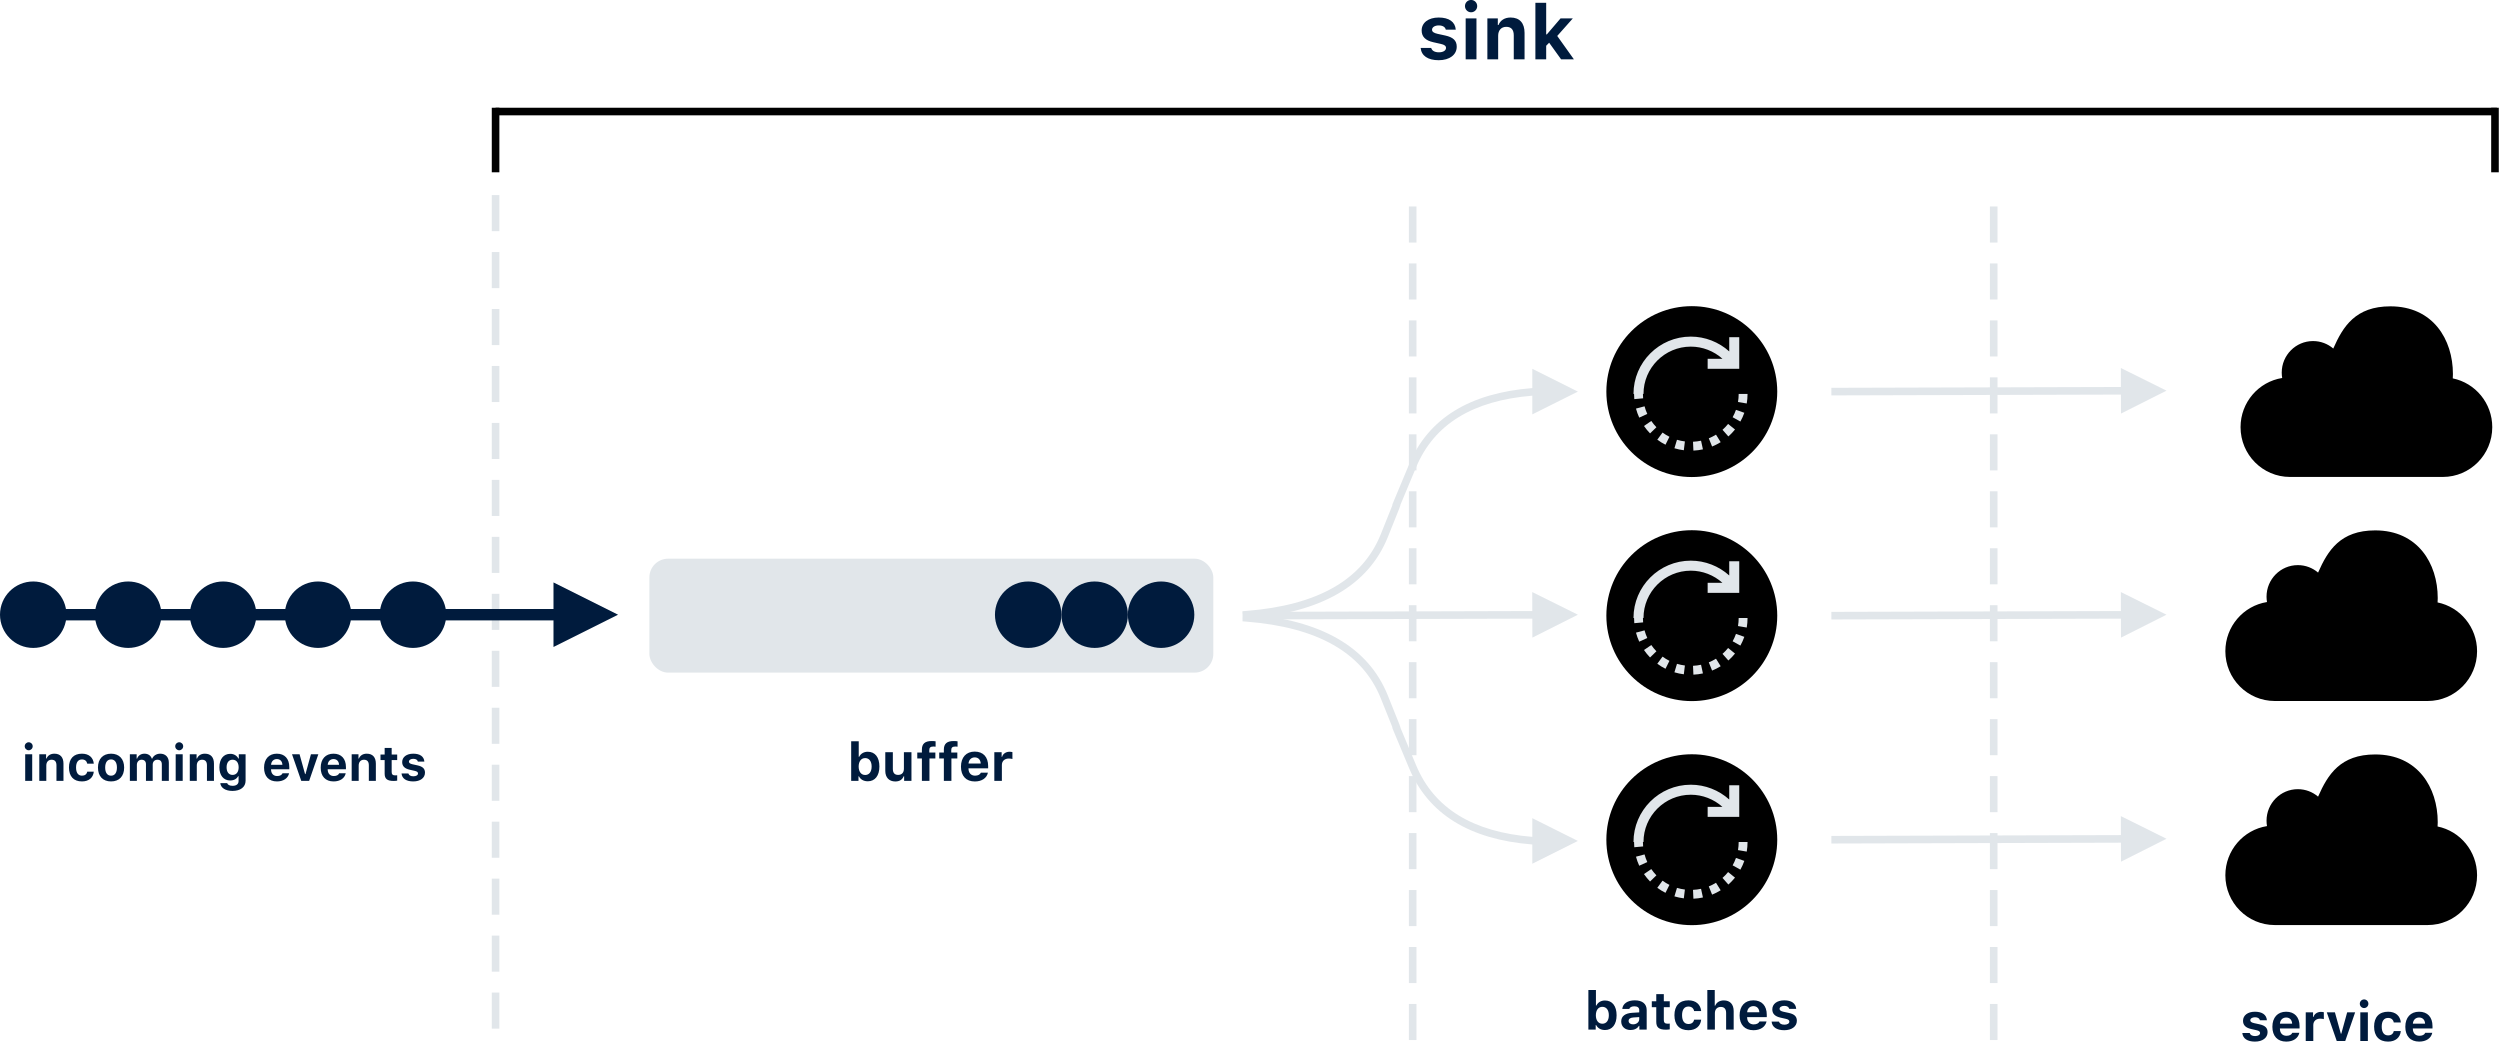 <?xml version="1.0" encoding="UTF-8"?>
<svg width="801px" height="334px" viewBox="0 0 801 334" version="1.1" xmlns="http://www.w3.org/2000/svg" xmlns:xlink="http://www.w3.org/1999/xlink">
    <!-- Generator: Sketch 54.1 (76490) - https://sketchapp.com -->
    <title>Group 2</title>
    <desc>Created with Sketch.</desc>
    <g id="Buffers-&amp;-Batching-(partitioned)" stroke="none" stroke-width="1" fill="none" fill-rule="evenodd">
        <g id="Group-2" transform="translate(0, -10.5)">
            <path d="M157.567,74.221 L157.567,83.346 L157.567,84.563 L160,84.563 L160,83.346 L160,74.221 L160,73.004 L157.567,73.004 L157.567,74.221 Z M157.567,92.471 L157.567,101.597 L157.567,102.814 L160,102.814 L160,101.597 L160,92.471 L160,91.255 L157.567,91.255 L157.567,92.471 Z M157.567,110.722 L157.567,119.848 L157.567,121.065 L160,121.065 L160,119.848 L160,110.722 L160,109.506 L157.567,109.506 L157.567,110.722 Z M157.567,128.973 L157.567,138.099 L157.567,139.316 L160,139.316 L160,138.099 L160,128.973 L160,127.757 L157.567,127.757 L157.567,128.973 Z M157.567,147.224 L157.567,156.35 L157.567,157.567 L160,157.567 L160,156.35 L160,147.224 L160,146.008 L157.567,146.008 L157.567,147.224 Z M157.567,165.475 L157.567,174.601 L157.567,175.817 L160,175.817 L160,174.601 L160,165.475 L160,164.259 L157.567,164.259 L157.567,165.475 Z M157.567,183.726 L157.567,192.852 L157.567,194.068 L160,194.068 L160,192.852 L160,183.726 L160,182.51 L157.567,182.51 L157.567,183.726 Z M157.567,201.977 L157.567,211.103 L157.567,212.319 L160,212.319 L160,211.103 L160,201.977 L160,200.76 L157.567,200.76 L157.567,201.977 Z M157.567,220.228 L157.567,229.354 L157.567,230.57 L160,230.57 L160,229.354 L160,220.228 L160,219.011 L157.567,219.011 L157.567,220.228 Z M157.567,238.479 L157.567,247.605 L157.567,248.821 L160,248.821 L160,247.605 L160,238.479 L160,237.262 L157.567,237.262 L157.567,238.479 Z M157.567,256.73 L157.567,265.856 L157.567,267.072 L160,267.072 L160,265.856 L160,256.73 L160,255.513 L157.567,255.513 L157.567,256.73 Z M157.567,274.981 L157.567,284.106 L157.567,285.323 L160,285.323 L160,284.106 L160,274.981 L160,273.764 L157.567,273.764 L157.567,274.981 Z M157.567,293.232 L157.567,302.357 L157.567,303.574 L160,303.574 L160,302.357 L160,293.232 L160,292.015 L157.567,292.015 L157.567,293.232 Z M157.567,311.483 L157.567,320.608 L157.567,321.825 L160,321.825 L160,320.608 L160,311.483 L160,310.266 L157.567,310.266 L157.567,311.483 Z M157.567,329.734 L157.567,338.859 L157.567,340.076 L160,340.076 L160,338.859 L160,329.734 L160,328.517 L157.567,328.517 L157.567,329.734 Z" id="Line-2" fill="#E1E6EA" fill-rule="nonzero"></path>
            <path d="M451.407,77.871 L451.407,86.996 L451.407,88.213 L453.84,88.213 L453.84,86.996 L453.84,77.871 L453.84,76.654 L451.407,76.654 L451.407,77.871 Z M451.407,96.122 L451.407,105.247 L451.407,106.464 L453.84,106.464 L453.84,105.247 L453.84,96.122 L453.84,94.905 L451.407,94.905 L451.407,96.122 Z M451.407,114.373 L451.407,123.498 L451.407,124.715 L453.84,124.715 L453.84,123.498 L453.84,114.373 L453.84,113.156 L451.407,113.156 L451.407,114.373 Z M451.407,132.624 L451.407,141.749 L451.407,142.966 L453.84,142.966 L453.84,141.749 L453.84,132.624 L453.84,131.407 L451.407,131.407 L451.407,132.624 Z M451.407,150.875 L451.407,160 L451.407,161.217 L453.84,161.217 L453.84,160 L453.84,150.875 L453.84,149.658 L451.407,149.658 L451.407,150.875 Z M451.407,169.125 L451.407,178.251 L451.407,179.468 L453.84,179.468 L453.84,178.251 L453.84,169.125 L453.84,167.909 L451.407,167.909 L451.407,169.125 Z M451.407,187.376 L451.407,196.502 L451.407,197.719 L453.84,197.719 L453.84,196.502 L453.84,187.376 L453.84,186.16 L451.407,186.16 L451.407,187.376 Z M451.407,205.627 L451.407,214.753 L451.407,215.97 L453.84,215.97 L453.84,214.753 L453.84,205.627 L453.84,204.411 L451.407,204.411 L451.407,205.627 Z M451.407,223.878 L451.407,233.004 L451.407,234.221 L453.84,234.221 L453.84,233.004 L453.84,223.878 L453.84,222.662 L451.407,222.662 L451.407,223.878 Z M451.407,242.129 L451.407,251.255 L451.407,252.471 L453.84,252.471 L453.84,251.255 L453.84,242.129 L453.84,240.913 L451.407,240.913 L451.407,242.129 Z M451.407,260.38 L451.407,269.506 L451.407,270.722 L453.84,270.722 L453.84,269.506 L453.84,260.38 L453.84,259.163 L451.407,259.163 L451.407,260.38 Z M451.407,278.631 L451.407,287.757 L451.407,288.973 L453.84,288.973 L453.84,287.757 L453.84,278.631 L453.84,277.414 L451.407,277.414 L451.407,278.631 Z M451.407,296.882 L451.407,306.008 L451.407,307.224 L453.84,307.224 L453.84,306.008 L453.84,296.882 L453.84,295.665 L451.407,295.665 L451.407,296.882 Z M451.407,315.133 L451.407,324.259 L451.407,325.475 L453.84,325.475 L453.84,324.259 L453.84,315.133 L453.84,313.916 L451.407,313.916 L451.407,315.133 Z M451.407,333.384 L451.407,342.51 L451.407,343.726 L453.84,343.726 L453.84,342.51 L453.84,333.384 L453.84,332.167 L451.407,332.167 L451.407,333.384 Z" id="Line-2" fill="#E1E6EA" fill-rule="nonzero"></path>
            <path d="M637.567,77.871 L637.567,86.996 L637.567,88.213 L640,88.213 L640,86.996 L640,77.871 L640,76.654 L637.567,76.654 L637.567,77.871 Z M637.567,96.122 L637.567,105.247 L637.567,106.464 L640,106.464 L640,105.247 L640,96.122 L640,94.905 L637.567,94.905 L637.567,96.122 Z M637.567,114.373 L637.567,123.498 L637.567,124.715 L640,124.715 L640,123.498 L640,114.373 L640,113.156 L637.567,113.156 L637.567,114.373 Z M637.567,132.624 L637.567,141.749 L637.567,142.966 L640,142.966 L640,141.749 L640,132.624 L640,131.407 L637.567,131.407 L637.567,132.624 Z M637.567,150.875 L637.567,160 L637.567,161.217 L640,161.217 L640,160 L640,150.875 L640,149.658 L637.567,149.658 L637.567,150.875 Z M637.567,169.125 L637.567,178.251 L637.567,179.468 L640,179.468 L640,178.251 L640,169.125 L640,167.909 L637.567,167.909 L637.567,169.125 Z M637.567,187.376 L637.567,196.502 L637.567,197.719 L640,197.719 L640,196.502 L640,187.376 L640,186.16 L637.567,186.16 L637.567,187.376 Z M637.567,205.627 L637.567,214.753 L637.567,215.97 L640,215.97 L640,214.753 L640,205.627 L640,204.411 L637.567,204.411 L637.567,205.627 Z M637.567,223.878 L637.567,233.004 L637.567,234.221 L640,234.221 L640,233.004 L640,223.878 L640,222.662 L637.567,222.662 L637.567,223.878 Z M637.567,242.129 L637.567,251.255 L637.567,252.471 L640,252.471 L640,251.255 L640,242.129 L640,240.913 L637.567,240.913 L637.567,242.129 Z M637.567,260.38 L637.567,269.506 L637.567,270.722 L640,270.722 L640,269.506 L640,260.38 L640,259.163 L637.567,259.163 L637.567,260.38 Z M637.567,278.631 L637.567,287.757 L637.567,288.973 L640,288.973 L640,287.757 L640,278.631 L640,277.414 L637.567,277.414 L637.567,278.631 Z M637.567,296.882 L637.567,306.008 L637.567,307.224 L640,307.224 L640,306.008 L640,296.882 L640,295.665 L637.567,295.665 L637.567,296.882 Z M637.567,315.133 L637.567,324.259 L637.567,325.475 L640,325.475 L640,324.259 L640,315.133 L640,313.916 L637.567,313.916 L637.567,315.133 Z M637.567,333.384 L637.567,342.51 L637.567,343.726 L640,343.726 L640,342.51 L640,333.384 L640,332.167 L637.567,332.167 L637.567,333.384 Z" id="Line-2" fill="#E1E6EA" fill-rule="nonzero"></path>
            <g id="Incoming-events" transform="translate(0, 196.806)" fill="#001B3D">
                <circle id="Oval" cx="101.901" cy="10.646" r="10.646"></circle>
                <circle id="Oval" cx="132.319" cy="10.646" r="10.646"></circle>
                <circle id="Oval" cx="71.483" cy="10.646" r="10.646"></circle>
                <circle id="Oval" cx="41.065" cy="10.646" r="10.646"></circle>
                <circle id="Oval" cx="10.646" cy="10.646" r="10.646"></circle>
                <path d="M8.072,63.878 L8.072,55.359 L10.319,55.359 L10.319,63.878 L8.072,63.878 Z M9.199,54.085 C8.504,54.085 7.925,53.514 7.925,52.795 C7.925,52.077 8.504,51.513 9.199,51.513 C9.902,51.513 10.474,52.077 10.474,52.795 C10.474,53.514 9.902,54.085 9.199,54.085 Z M12.59,63.878 L12.59,55.359 L14.768,55.359 L14.768,56.726 L14.907,56.726 C15.301,55.769 16.166,55.174 17.425,55.174 C19.317,55.174 20.336,56.333 20.336,58.372 L20.336,63.878 L18.089,63.878 L18.089,58.904 C18.089,57.731 17.587,57.113 16.521,57.113 C15.478,57.113 14.837,57.846 14.837,58.966 L14.837,63.878 L12.59,63.878 Z M30.052,58.364 L27.952,58.364 C27.797,57.553 27.218,57.02 26.26,57.02 C25.048,57.02 24.368,57.924 24.368,59.6 C24.368,61.299 25.055,62.218 26.26,62.218 C27.179,62.218 27.782,61.77 27.952,60.928 L30.052,60.928 C29.867,62.836 28.477,64.064 26.26,64.064 C23.603,64.064 22.097,62.457 22.097,59.6 C22.097,56.773 23.596,55.174 26.26,55.174 C28.515,55.174 29.867,56.425 30.052,58.364 Z M35.582,64.064 C32.964,64.064 31.388,62.403 31.388,59.615 C31.388,56.858 32.987,55.174 35.582,55.174 C38.177,55.174 39.776,56.85 39.776,59.615 C39.776,62.403 38.2,64.064 35.582,64.064 Z M35.582,62.226 C36.779,62.226 37.467,61.268 37.467,59.615 C37.467,57.978 36.772,57.012 35.582,57.012 C34.385,57.012 33.698,57.978 33.698,59.615 C33.698,61.276 34.377,62.226 35.582,62.226 Z M41.606,63.878 L41.606,55.359 L43.784,55.359 L43.784,56.75 L43.923,56.75 C44.271,55.776 45.159,55.174 46.279,55.174 C47.476,55.174 48.295,55.761 48.635,56.75 L48.774,56.75 C49.168,55.8 50.149,55.174 51.338,55.174 C53.037,55.174 54.095,56.279 54.095,58.032 L54.095,63.878 L51.848,63.878 L51.848,58.626 C51.848,57.615 51.377,57.113 50.427,57.113 C49.515,57.113 48.928,57.761 48.928,58.665 L48.928,63.878 L46.766,63.878 L46.766,58.534 C46.766,57.63 46.24,57.113 45.36,57.113 C44.48,57.113 43.854,57.8 43.854,58.75 L43.854,63.878 L41.606,63.878 Z M56.289,63.878 L56.289,55.359 L58.536,55.359 L58.536,63.878 L56.289,63.878 Z M57.416,54.085 C56.721,54.085 56.142,53.514 56.142,52.795 C56.142,52.077 56.721,51.513 57.416,51.513 C58.119,51.513 58.691,52.077 58.691,52.795 C58.691,53.514 58.119,54.085 57.416,54.085 Z M60.807,63.878 L60.807,55.359 L62.985,55.359 L62.985,56.726 L63.124,56.726 C63.518,55.769 64.383,55.174 65.642,55.174 C67.534,55.174 68.553,56.333 68.553,58.372 L68.553,63.878 L66.306,63.878 L66.306,58.904 C66.306,57.731 65.804,57.113 64.738,57.113 C63.695,57.113 63.054,57.846 63.054,58.966 L63.054,63.878 L60.807,63.878 Z M74.516,61.978 C75.736,61.978 76.462,61.044 76.462,59.546 C76.462,58.047 75.728,57.105 74.516,57.105 C73.303,57.105 72.6,58.047 72.6,59.538 C72.6,61.044 73.296,61.978 74.516,61.978 Z M74.485,67.107 C72.222,67.107 70.724,66.11 70.585,64.612 L72.809,64.612 C72.925,65.137 73.558,65.469 74.531,65.469 C75.736,65.469 76.439,64.913 76.439,63.956 L76.439,62.38 L76.3,62.38 C75.829,63.276 74.933,63.755 73.736,63.755 C71.612,63.755 70.291,62.11 70.291,59.546 C70.291,56.904 71.62,55.22 73.782,55.22 C74.933,55.22 75.914,55.792 76.369,56.726 L76.508,56.726 L76.508,55.359 L78.686,55.359 L78.686,63.847 C78.686,65.848 77.057,67.107 74.485,67.107 Z M88.704,56.896 C87.661,56.896 86.927,57.622 86.85,58.727 L90.48,58.727 C90.434,57.599 89.754,56.896 88.704,56.896 Z M90.526,61.453 L92.619,61.453 C92.287,63.052 90.812,64.064 88.727,64.064 C86.132,64.064 84.603,62.426 84.603,59.661 C84.603,56.889 86.163,55.174 88.696,55.174 C91.206,55.174 92.689,56.773 92.689,59.476 L92.689,60.163 L86.842,60.163 L86.842,60.279 C86.873,61.546 87.615,62.334 88.789,62.334 C89.677,62.334 90.287,62.017 90.526,61.453 Z M101.996,55.359 L99.053,63.878 L96.52,63.878 L93.562,55.359 L95.979,55.359 L97.74,61.708 L97.879,61.708 L99.625,55.359 L101.996,55.359 Z M106.854,56.896 C105.811,56.896 105.077,57.622 105,58.727 L108.63,58.727 C108.584,57.599 107.904,56.896 106.854,56.896 Z M108.676,61.453 L110.769,61.453 C110.437,63.052 108.962,64.064 106.877,64.064 C104.282,64.064 102.752,62.426 102.752,59.661 C102.752,56.889 104.313,55.174 106.846,55.174 C109.356,55.174 110.839,56.773 110.839,59.476 L110.839,60.163 L104.992,60.163 L104.992,60.279 C105.023,61.546 105.765,62.334 106.939,62.334 C107.827,62.334 108.437,62.017 108.676,61.453 Z M112.677,63.878 L112.677,55.359 L114.855,55.359 L114.855,56.726 L114.994,56.726 C115.388,55.769 116.253,55.174 117.512,55.174 C119.404,55.174 120.424,56.333 120.424,58.372 L120.424,63.878 L118.176,63.878 L118.176,58.904 C118.176,57.731 117.674,57.113 116.608,57.113 C115.566,57.113 114.925,57.846 114.925,58.966 L114.925,63.878 L112.677,63.878 Z M123.243,53.336 L125.49,53.336 L125.49,55.444 L127.259,55.444 L127.259,57.213 L125.49,57.213 L125.49,61.044 C125.49,61.785 125.83,62.125 126.595,62.125 C126.888,62.125 127.043,62.117 127.259,62.094 L127.259,63.809 C126.981,63.863 126.564,63.909 126.131,63.909 C124.061,63.909 123.243,63.237 123.243,61.577 L123.243,57.213 L121.914,57.213 L121.914,55.444 L123.243,55.444 L123.243,53.336 Z M128.858,57.862 C128.858,56.248 130.279,55.174 132.403,55.174 C134.565,55.174 135.839,56.078 135.963,57.707 L133.885,57.707 C133.77,57.159 133.252,56.819 132.418,56.819 C131.615,56.819 131.02,57.182 131.02,57.723 C131.02,58.14 131.383,58.395 132.171,58.572 L133.77,58.92 C135.422,59.283 136.164,59.978 136.164,61.252 C136.164,62.952 134.642,64.064 132.41,64.064 C130.163,64.064 128.803,63.145 128.649,61.507 L130.842,61.507 C131.012,62.087 131.561,62.419 132.457,62.419 C133.329,62.419 133.932,62.056 133.932,61.507 C133.932,61.09 133.607,60.835 132.858,60.673 L131.314,60.326 C129.661,59.963 128.858,59.175 128.858,57.862 Z" id="incomingevents" fill-rule="nonzero"></path>
                <polygon id="Line-7" fill-rule="nonzero" points="177.338 12.471 10.951 12.471 10.951 8.821 177.338 8.821 177.338 0.304 198.023 10.646 177.338 20.989"></polygon>
            </g>
            <g id="Buffer" transform="translate(208.061, 189.506)">
                <rect id="Rectangle" fill="#E1E6EA" x="0" y="0" width="180.684" height="36.502" rx="6"></rect>
                <circle id="Oval" fill="#001B3D" cx="142.662" cy="17.947" r="10.646"></circle>
                <circle id="Oval" fill="#001B3D" cx="121.369" cy="17.947" r="10.646"></circle>
                <path d="M69.98,71.32 C68.683,71.32 67.643,70.738 67.152,69.74 L67.003,69.74 L67.003,71.179 L64.657,71.179 L64.657,58.503 L67.078,58.503 L67.078,63.468 L67.227,63.468 C67.693,62.462 68.724,61.855 69.98,61.855 C72.301,61.855 73.698,63.626 73.698,66.587 C73.698,69.532 72.284,71.32 69.98,71.32 Z M69.14,63.884 C67.868,63.884 67.061,64.924 67.053,66.596 C67.061,68.259 67.859,69.299 69.14,69.299 C70.43,69.299 71.211,68.268 71.211,66.587 C71.211,64.916 70.421,63.884 69.14,63.884 Z M83.97,62.005 L83.97,71.179 L81.625,71.179 L81.625,69.707 L81.475,69.707 C81.043,70.771 80.186,71.378 78.797,71.378 C76.817,71.378 75.586,70.114 75.586,67.985 L75.586,62.005 L78.007,62.005 L78.007,67.361 C78.007,68.625 78.581,69.274 79.695,69.274 C80.901,69.274 81.55,68.517 81.55,67.294 L81.55,62.005 L83.97,62.005 Z M87.314,71.179 L87.314,64.001 L85.834,64.001 L85.834,62.096 L87.314,62.096 L87.314,61.164 C87.314,59.343 88.246,58.42 90.458,58.42 C90.949,58.42 91.356,58.453 91.706,58.511 L91.706,60.225 C91.548,60.208 91.298,60.183 90.982,60.183 C90.034,60.183 89.685,60.557 89.685,61.339 L89.685,62.096 L91.631,62.096 L91.631,64.001 L89.734,64.001 L89.734,71.179 L87.314,71.179 Z M94.351,71.179 L94.351,64.001 L92.87,64.001 L92.87,62.096 L94.351,62.096 L94.351,61.164 C94.351,59.343 95.282,58.42 97.495,58.42 C97.985,58.42 98.393,58.453 98.742,58.511 L98.742,60.225 C98.584,60.208 98.335,60.183 98.019,60.183 C97.07,60.183 96.721,60.557 96.721,61.339 L96.721,62.096 L98.667,62.096 L98.667,64.001 L96.771,64.001 L96.771,71.179 L94.351,71.179 Z M104.248,63.66 C103.126,63.66 102.335,64.442 102.252,65.631 L106.161,65.631 C106.112,64.417 105.38,63.66 104.248,63.66 Z M106.211,68.567 L108.465,68.567 C108.108,70.289 106.519,71.378 104.273,71.378 C101.479,71.378 99.832,69.615 99.832,66.637 C99.832,63.651 101.512,61.805 104.24,61.805 C106.943,61.805 108.54,63.527 108.54,66.438 L108.54,67.178 L102.244,67.178 L102.244,67.303 C102.277,68.667 103.076,69.515 104.34,69.515 C105.296,69.515 105.954,69.174 106.211,68.567 Z M110.52,71.179 L110.52,62.005 L112.865,62.005 L112.865,63.468 L113.015,63.468 C113.256,62.553 114.204,61.855 115.369,61.855 C115.702,61.855 116.109,61.896 116.317,61.971 L116.317,64.175 C116.126,64.101 115.56,64.026 115.169,64.026 C113.847,64.026 112.94,64.808 112.94,66.097 L112.94,71.179 L110.52,71.179 Z" id="buffer" fill="#001B3D" fill-rule="nonzero"></path>
                <circle id="Oval" fill="#001B3D" cx="163.954" cy="17.947" r="10.646"></circle>
            </g>
            <g id="Batches" transform="translate(397.871, 108.593)" fill-rule="nonzero">
                <path d="M116.369,231.928 C115.071,231.928 114.032,231.346 113.541,230.348 L113.391,230.348 L113.391,231.787 L111.046,231.787 L111.046,219.111 L113.466,219.111 L113.466,224.077 L113.616,224.077 C114.082,223.07 115.113,222.463 116.369,222.463 C118.689,222.463 120.087,224.235 120.087,227.196 C120.087,230.14 118.673,231.928 116.369,231.928 Z M115.529,224.493 C114.256,224.493 113.449,225.532 113.441,227.204 C113.449,228.868 114.248,229.907 115.529,229.907 C116.818,229.907 117.6,228.876 117.6,227.196 C117.6,225.524 116.81,224.493 115.529,224.493 Z M125.368,230.107 C126.491,230.107 127.34,229.392 127.34,228.46 L127.34,227.786 L125.485,227.903 C124.445,227.978 123.938,228.352 123.938,229.009 C123.938,229.691 124.528,230.107 125.368,230.107 Z M124.57,231.928 C122.807,231.928 121.567,230.847 121.567,229.167 C121.567,227.504 122.84,226.539 125.119,226.406 L127.34,226.273 L127.34,225.524 C127.34,224.759 126.791,224.326 125.793,224.326 C124.919,224.326 124.337,224.626 124.137,225.175 L121.908,225.175 C122.066,223.478 123.622,222.413 125.926,222.413 C128.354,222.413 129.727,223.561 129.727,225.524 L129.727,231.787 L127.381,231.787 L127.381,230.589 L127.231,230.589 C126.757,231.429 125.759,231.928 124.57,231.928 Z M132.796,220.434 L135.216,220.434 L135.216,222.704 L137.121,222.704 L137.121,224.609 L135.216,224.609 L135.216,228.735 C135.216,229.533 135.582,229.899 136.406,229.899 C136.722,229.899 136.888,229.891 137.121,229.866 L137.121,231.712 C136.822,231.77 136.372,231.82 135.907,231.82 C133.678,231.82 132.796,231.097 132.796,229.308 L132.796,224.609 L131.365,224.609 L131.365,222.704 L132.796,222.704 L132.796,220.434 Z M147.185,225.848 L144.923,225.848 C144.756,224.975 144.133,224.401 143.101,224.401 C141.795,224.401 141.063,225.374 141.063,227.179 C141.063,229.009 141.804,229.999 143.101,229.999 C144.091,229.999 144.74,229.516 144.923,228.61 L147.185,228.61 C146.986,230.664 145.488,231.987 143.101,231.987 C140.24,231.987 138.618,230.257 138.618,227.179 C138.618,224.135 140.232,222.413 143.101,222.413 C145.53,222.413 146.986,223.761 147.185,225.848 Z M149.156,231.787 L149.156,219.111 L151.535,219.111 L151.535,224.118 L151.685,224.118 C152.109,223.07 153.107,222.438 154.455,222.438 C156.426,222.438 157.599,223.678 157.599,225.882 L157.599,231.787 L155.178,231.787 L155.178,226.456 C155.178,225.183 154.588,224.526 153.49,224.526 C152.275,224.526 151.577,225.333 151.577,226.522 L151.577,231.787 L149.156,231.787 Z M163.912,224.268 C162.789,224.268 161.999,225.05 161.915,226.239 L165.825,226.239 C165.775,225.025 165.043,224.268 163.912,224.268 Z M165.875,229.175 L168.129,229.175 C167.771,230.897 166.182,231.987 163.937,231.987 C161.142,231.987 159.495,230.223 159.495,227.246 C159.495,224.26 161.175,222.413 163.903,222.413 C166.606,222.413 168.203,224.135 168.203,227.046 L168.203,227.786 L161.907,227.786 L161.907,227.911 C161.94,229.275 162.739,230.124 164.003,230.124 C164.96,230.124 165.617,229.783 165.875,229.175 Z M169.975,225.308 C169.975,223.569 171.505,222.413 173.793,222.413 C176.122,222.413 177.494,223.386 177.627,225.141 L175.39,225.141 C175.265,224.551 174.708,224.185 173.809,224.185 C172.944,224.185 172.304,224.576 172.304,225.158 C172.304,225.607 172.695,225.882 173.543,226.073 L175.265,226.447 C177.045,226.838 177.843,227.587 177.843,228.959 C177.843,230.789 176.205,231.987 173.801,231.987 C171.381,231.987 169.917,230.997 169.75,229.234 L172.113,229.234 C172.296,229.857 172.886,230.215 173.851,230.215 C174.791,230.215 175.44,229.824 175.44,229.234 C175.44,228.784 175.09,228.51 174.284,228.335 L172.62,227.961 C170.84,227.57 169.975,226.722 169.975,225.308 Z" id="batches" fill="#001B3D"></path>
                <g id="rotate" transform="translate(144.183, 27.376) scale(-1, 1) translate(-144.183, -27.376) translate(116.806, 0)">
                    <path d="M54.753,27.376 C54.753,42.496 42.496,54.753 27.376,54.753 C12.257,54.753 0,42.496 0,27.376 C0,12.257 12.257,0 27.376,0 C42.496,0 54.753,12.257 54.753,27.376 Z" id="Path" fill="#000000"></path>
                    <g id="Group" transform="translate(9.518, 9.731)" fill="#E1E6EA">
                        <path d="M36.543,18.389 C36.543,8.263 28.305,0.025 18.18,0.025 C13.6,0.025 9.211,1.754 5.865,4.772 L5.865,0.209 L2.657,0.209 L2.657,10.335 L12.783,10.335 L12.783,7.127 L8.044,7.127 C10.803,4.651 14.413,3.234 18.18,3.234 C26.536,3.234 33.335,10.032 33.335,18.389 L33.519,18.389 C33.519,18.86 33.497,19.335 33.455,19.8 L36.284,20.057 C36.334,19.507 36.359,18.945 36.36,18.389 L35.15,18.389 L36.543,18.389 Z" id="Path"></path>
                        <path d="M6.23,28.007 L4.018,29.789 C4.66,30.586 5.375,31.334 6.143,32.013 L8.024,29.885 C7.376,29.312 6.772,28.68 6.23,28.007 Z" id="Path"></path>
                        <path d="M3.708,23.489 L1.029,24.433 C1.37,25.398 1.796,26.343 2.296,27.239 L4.776,25.854 C4.354,25.099 3.995,24.303 3.708,23.489 L3.708,23.489 Z" id="Path"></path>
                        <path d="M2.841,18.389 L0,18.389 C0,19.417 0.086,20.447 0.257,21.453 L3.058,20.977 C2.914,20.128 2.841,19.257 2.841,18.389 Z" id="Path"></path>
                        <path d="M8.61,33.849 C9.482,34.389 10.404,34.858 11.353,35.243 L12.42,32.61 C11.62,32.286 10.843,31.891 10.107,31.435 L8.61,33.849 Z" id="Path"></path>
                        <path d="M32.121,24.795 L34.702,25.983 C35.13,25.052 35.482,24.078 35.746,23.088 L33.002,22.355 C32.779,23.189 32.483,24.01 32.121,24.795 Z" id="Path"></path>
                        <path d="M14.294,36.152 C15.292,36.369 16.318,36.503 17.344,36.549 L17.472,33.712 C16.606,33.673 15.74,33.56 14.898,33.376 L14.294,36.152 Z" id="Path"></path>
                        <path d="M29.196,29.062 L31.236,31.039 C31.949,30.303 32.604,29.502 33.183,28.658 L30.84,27.052 C30.352,27.764 29.798,28.441 29.196,29.062 Z" id="Path"></path>
                        <path d="M25.021,32.122 L26.29,34.663 C27.206,34.206 28.09,33.667 28.917,33.06 L27.238,30.769 C26.54,31.281 25.794,31.736 25.021,32.122 Z" id="Path"></path>
                        <path d="M20.07,33.613 L20.416,36.432 C21.434,36.307 22.448,36.094 23.428,35.799 L22.609,33.079 C21.783,33.328 20.928,33.507 20.07,33.613 Z" id="Path"></path>
                    </g>
                </g>
                <g id="rotate" transform="translate(144.183, 99.163) scale(-1, 1) translate(-144.183, -99.163) translate(116.806, 71.787)">
                    <path d="M54.753,27.376 C54.753,42.496 42.496,54.753 27.376,54.753 C12.257,54.753 0,42.496 0,27.376 C0,12.257 12.257,0 27.376,0 C42.496,0 54.753,12.257 54.753,27.376 Z" id="Path" fill="#000000"></path>
                    <g id="Group" transform="translate(9.518, 9.731)" fill="#E1E6EA">
                        <path d="M36.543,18.389 C36.543,8.263 28.305,0.025 18.18,0.025 C13.6,0.025 9.211,1.754 5.865,4.772 L5.865,0.209 L2.657,0.209 L2.657,10.335 L12.783,10.335 L12.783,7.127 L8.044,7.127 C10.803,4.651 14.413,3.234 18.18,3.234 C26.536,3.234 33.335,10.032 33.335,18.389 L33.519,18.389 C33.519,18.86 33.497,19.335 33.455,19.8 L36.284,20.057 C36.334,19.507 36.359,18.945 36.36,18.389 L35.15,18.389 L36.543,18.389 Z" id="Path"></path>
                        <path d="M6.23,28.007 L4.018,29.789 C4.66,30.586 5.375,31.334 6.143,32.013 L8.024,29.885 C7.376,29.312 6.772,28.68 6.23,28.007 Z" id="Path"></path>
                        <path d="M3.708,23.489 L1.029,24.433 C1.37,25.398 1.796,26.343 2.296,27.239 L4.776,25.854 C4.354,25.099 3.995,24.303 3.708,23.489 L3.708,23.489 Z" id="Path"></path>
                        <path d="M2.841,18.389 L0,18.389 C0,19.417 0.086,20.447 0.257,21.453 L3.058,20.977 C2.914,20.128 2.841,19.257 2.841,18.389 Z" id="Path"></path>
                        <path d="M8.61,33.849 C9.482,34.389 10.404,34.858 11.353,35.243 L12.42,32.61 C11.62,32.286 10.843,31.891 10.107,31.435 L8.61,33.849 Z" id="Path"></path>
                        <path d="M32.121,24.795 L34.702,25.983 C35.13,25.052 35.482,24.078 35.746,23.088 L33.002,22.355 C32.779,23.189 32.483,24.01 32.121,24.795 Z" id="Path"></path>
                        <path d="M14.294,36.152 C15.292,36.369 16.318,36.503 17.344,36.549 L17.472,33.712 C16.606,33.673 15.74,33.56 14.898,33.376 L14.294,36.152 Z" id="Path"></path>
                        <path d="M29.196,29.062 L31.236,31.039 C31.949,30.303 32.604,29.502 33.183,28.658 L30.84,27.052 C30.352,27.764 29.798,28.441 29.196,29.062 Z" id="Path"></path>
                        <path d="M25.021,32.122 L26.29,34.663 C27.206,34.206 28.09,33.667 28.917,33.06 L27.238,30.769 C26.54,31.281 25.794,31.736 25.021,32.122 Z" id="Path"></path>
                        <path d="M20.07,33.613 L20.416,36.432 C21.434,36.307 22.448,36.094 23.428,35.799 L22.609,33.079 C21.783,33.328 20.928,33.507 20.07,33.613 Z" id="Path"></path>
                    </g>
                </g>
                <g id="rotate" transform="translate(144.183, 170.951) scale(-1, 1) translate(-144.183, -170.951) translate(116.806, 143.574)">
                    <path d="M54.753,27.376 C54.753,42.496 42.496,54.753 27.376,54.753 C12.257,54.753 0,42.496 0,27.376 C0,12.257 12.257,0 27.376,0 C42.496,0 54.753,12.257 54.753,27.376 Z" id="Path" fill="#000000"></path>
                    <g id="Group" transform="translate(9.518, 9.731)" fill="#E1E6EA">
                        <path d="M36.543,18.389 C36.543,8.263 28.305,0.025 18.18,0.025 C13.6,0.025 9.211,1.754 5.865,4.772 L5.865,0.209 L2.657,0.209 L2.657,10.335 L12.783,10.335 L12.783,7.127 L8.044,7.127 C10.803,4.651 14.413,3.234 18.18,3.234 C26.536,3.234 33.335,10.032 33.335,18.389 L33.519,18.389 C33.519,18.86 33.497,19.335 33.455,19.8 L36.284,20.057 C36.334,19.507 36.359,18.945 36.36,18.389 L35.15,18.389 L36.543,18.389 Z" id="Path"></path>
                        <path d="M6.23,28.007 L4.018,29.789 C4.66,30.586 5.375,31.334 6.143,32.013 L8.024,29.885 C7.376,29.312 6.772,28.68 6.23,28.007 Z" id="Path"></path>
                        <path d="M3.708,23.489 L1.029,24.433 C1.37,25.398 1.796,26.343 2.296,27.239 L4.776,25.854 C4.354,25.099 3.995,24.303 3.708,23.489 L3.708,23.489 Z" id="Path"></path>
                        <path d="M2.841,18.389 L0,18.389 C0,19.417 0.086,20.447 0.257,21.453 L3.058,20.977 C2.914,20.128 2.841,19.257 2.841,18.389 Z" id="Path"></path>
                        <path d="M8.61,33.849 C9.482,34.389 10.404,34.858 11.353,35.243 L12.42,32.61 C11.62,32.286 10.843,31.891 10.107,31.435 L8.61,33.849 Z" id="Path"></path>
                        <path d="M32.121,24.795 L34.702,25.983 C35.13,25.052 35.482,24.078 35.746,23.088 L33.002,22.355 C32.779,23.189 32.483,24.01 32.121,24.795 Z" id="Path"></path>
                        <path d="M14.294,36.152 C15.292,36.369 16.318,36.503 17.344,36.549 L17.472,33.712 C16.606,33.673 15.74,33.56 14.898,33.376 L14.294,36.152 Z" id="Path"></path>
                        <path d="M29.196,29.062 L31.236,31.039 C31.949,30.303 32.604,29.502 33.183,28.658 L30.84,27.052 C30.352,27.764 29.798,28.441 29.196,29.062 Z" id="Path"></path>
                        <path d="M25.021,32.122 L26.29,34.663 C27.206,34.206 28.09,33.667 28.917,33.06 L27.238,30.769 C26.54,31.281 25.794,31.736 25.021,32.122 Z" id="Path"></path>
                        <path d="M20.07,33.613 L20.416,36.432 C21.434,36.307 22.448,36.094 23.428,35.799 L22.609,33.079 C21.783,33.328 20.928,33.507 20.07,33.613 Z" id="Path"></path>
                    </g>
                </g>
                <path d="M93.08,28.686 C73.945,30.245 61.611,37.871 55.875,51.572 C52.356,59.979 51.595,61.798 51.046,63.122 C50.969,63.306 50.903,63.465 50.847,63.601 C50.844,63.688 50.84,63.707 50.826,63.766 C50.789,63.94 50.687,64.225 50.44,64.869 C49.909,66.249 48.739,69.174 46.755,74.069 C40.475,89.56 25.355,98.214 1.616,100.072 L0.403,100.167 L0.213,97.741 L1.426,97.646 C24.328,95.854 38.612,87.677 44.5,73.155 C46.479,68.274 47.645,65.358 48.168,63.996 C48.186,63.949 48.203,63.904 48.22,63.861 C48.216,63.793 48.22,63.768 48.228,63.705 C48.25,63.573 48.25,63.573 48.265,63.522 C48.286,63.451 48.286,63.451 48.3,63.413 C48.347,63.283 48.484,62.946 48.798,62.188 C49.349,60.862 50.109,59.044 53.63,50.633 C59.768,35.97 72.986,27.837 93.08,26.245 L93.08,20.076 L107.681,27.376 L93.08,34.676 L93.08,28.686 L93.08,28.686 Z" id="Line" fill="#E1E6EA"></path>
                <path d="M93.08,107.165 C73.945,108.724 61.611,116.35 55.875,130.052 C52.356,138.458 51.595,140.277 51.046,141.601 C50.969,141.785 50.903,141.944 50.847,142.08 C50.844,142.167 50.84,142.186 50.826,142.245 C50.789,142.419 50.687,142.704 50.44,143.348 C49.909,144.728 48.739,147.653 46.755,152.548 C40.475,168.039 25.355,176.694 1.616,178.551 L0.403,178.646 L0.213,176.22 L1.426,176.125 C24.328,174.333 38.612,166.156 44.5,151.634 C46.479,146.753 47.645,143.837 48.168,142.475 C48.186,142.428 48.203,142.383 48.22,142.34 C48.216,142.272 48.22,142.247 48.228,142.184 C48.25,142.052 48.25,142.052 48.265,142.001 C48.286,141.93 48.286,141.93 48.3,141.892 C48.347,141.762 48.484,141.425 48.798,140.668 C49.349,139.341 50.109,137.523 53.63,129.112 C59.768,114.449 72.986,106.316 93.08,104.724 L93.08,98.555 L107.681,105.856 L93.08,113.155 L93.08,107.165 L93.08,107.165 Z" id="Line" fill="#E1E6EA" transform="translate(53.947, 138.6) scale(1, -1) translate(-53.947, -138.6) "></path>
                <polygon id="Line-3" fill="#E1E6EA" points="93.083 100.118 0.308 100.384 0.301 97.95 93.076 97.684 93.059 91.601 107.681 98.859 93.101 106.202 93.083 100.118"></polygon>
            </g>
            <g id="Service" transform="translate(586.464, 108.593)" fill-rule="nonzero">
                <path d="M132.199,228.958 C132.199,227.22 133.73,226.063 136.017,226.063 C138.346,226.063 139.718,227.037 139.851,228.792 L137.614,228.792 C137.489,228.201 136.932,227.835 136.034,227.835 C135.169,227.835 134.528,228.226 134.528,228.808 C134.528,229.257 134.919,229.532 135.768,229.723 L137.489,230.097 C139.269,230.488 140.068,231.237 140.068,232.609 C140.068,234.439 138.429,235.637 136.025,235.637 C133.605,235.637 132.141,234.647 131.975,232.884 L134.337,232.884 C134.52,233.508 135.111,233.865 136.075,233.865 C137.015,233.865 137.664,233.474 137.664,232.884 C137.664,232.435 137.315,232.16 136.508,231.986 L134.844,231.611 C133.064,231.22 132.199,230.372 132.199,228.958 Z M146.023,227.918 C144.9,227.918 144.11,228.7 144.027,229.889 L147.936,229.889 C147.886,228.675 147.154,227.918 146.023,227.918 Z M147.986,232.826 L150.24,232.826 C149.882,234.547 148.294,235.637 146.048,235.637 C143.253,235.637 141.606,233.874 141.606,230.896 C141.606,227.91 143.287,226.063 146.015,226.063 C148.718,226.063 150.315,227.785 150.315,230.696 L150.315,231.437 L144.019,231.437 L144.019,231.561 C144.052,232.925 144.85,233.774 146.115,233.774 C147.071,233.774 147.728,233.433 147.986,232.826 Z M152.294,235.437 L152.294,226.263 L154.64,226.263 L154.64,227.727 L154.79,227.727 C155.031,226.812 155.979,226.113 157.144,226.113 C157.476,226.113 157.884,226.155 158.092,226.23 L158.092,228.434 C157.9,228.359 157.335,228.284 156.944,228.284 C155.621,228.284 154.715,229.066 154.715,230.355 L154.715,235.437 L152.294,235.437 Z M168.123,226.263 L164.954,235.437 L162.226,235.437 L159.04,226.263 L161.643,226.263 L163.54,233.1 L163.689,233.1 L165.569,226.263 L168.123,226.263 Z M169.778,235.437 L169.778,226.263 L172.198,226.263 L172.198,235.437 L169.778,235.437 Z M170.992,224.891 C170.244,224.891 169.62,224.275 169.62,223.502 C169.62,222.728 170.244,222.121 170.992,222.121 C171.749,222.121 172.365,222.728 172.365,223.502 C172.365,224.275 171.749,224.891 170.992,224.891 Z M182.761,229.499 L180.499,229.499 C180.333,228.625 179.709,228.051 178.678,228.051 C177.372,228.051 176.64,229.024 176.64,230.829 C176.64,232.659 177.38,233.649 178.678,233.649 C179.667,233.649 180.316,233.167 180.499,232.26 L182.761,232.26 C182.562,234.314 181.065,235.637 178.678,235.637 C175.816,235.637 174.194,233.907 174.194,230.829 C174.194,227.785 175.808,226.063 178.678,226.063 C181.106,226.063 182.562,227.411 182.761,229.499 Z M188.617,227.918 C187.494,227.918 186.704,228.7 186.621,229.889 L190.53,229.889 C190.48,228.675 189.748,227.918 188.617,227.918 Z M190.58,232.826 L192.834,232.826 C192.476,234.547 190.888,235.637 188.642,235.637 C185.847,235.637 184.2,233.874 184.2,230.896 C184.2,227.91 185.88,226.063 188.609,226.063 C191.312,226.063 192.909,227.785 192.909,230.696 L192.909,231.437 L186.612,231.437 L186.612,231.561 C186.646,232.925 187.444,233.774 188.708,233.774 C189.665,233.774 190.322,233.433 190.58,232.826 Z" id="service" fill="#001B3D"></path>
                <g id="mobileme-logo-of-black-cloud" transform="translate(131.407, 0)" fill="#000000">
                    <path d="M80.651,38.767 C80.651,47.577 73.561,54.719 64.818,54.719 L15.83,54.719 C7.087,54.719 0,47.577 0,38.767 C0,30.811 5.78,24.22 13.342,23.013 C13.247,22.455 13.194,21.881 13.194,21.289 C13.194,15.707 17.685,11.183 23.227,11.183 C25.698,11.183 27.963,12.083 29.71,13.581 C32.825,6.509 36.818,0.056 48.021,0.056 C61.607,0.056 68.046,10.613 68.046,21.753 C68.046,22.219 68.027,22.681 67.995,23.138 C75.217,24.62 80.651,31.054 80.651,38.767 Z" id="MobileMe"></path>
                </g>
                <g id="mobileme-logo-of-black-cloud" transform="translate(126.54, 71.787)" fill="#000000">
                    <path d="M80.651,38.767 C80.651,47.577 73.561,54.719 64.818,54.719 L15.83,54.719 C7.087,54.719 0,47.577 0,38.767 C0,30.811 5.78,24.22 13.342,23.013 C13.247,22.455 13.194,21.881 13.194,21.289 C13.194,15.707 17.685,11.183 23.227,11.183 C25.698,11.183 27.963,12.083 29.71,13.581 C32.825,6.509 36.818,0.056 48.021,0.056 C61.607,0.056 68.046,10.613 68.046,21.753 C68.046,22.219 68.027,22.681 67.995,23.138 C75.217,24.62 80.651,31.054 80.651,38.767 Z" id="MobileMe"></path>
                </g>
                <g id="mobileme-logo-of-black-cloud" transform="translate(126.54, 143.574)" fill="#000000">
                    <path d="M80.651,38.767 C80.651,47.577 73.561,54.719 64.818,54.719 L15.83,54.719 C7.087,54.719 0,47.577 0,38.767 C0,30.811 5.78,24.22 13.342,23.013 C13.247,22.455 13.194,21.881 13.194,21.289 C13.194,15.707 17.685,11.183 23.227,11.183 C25.698,11.183 27.963,12.083 29.71,13.581 C32.825,6.509 36.818,0.056 48.021,0.056 C61.607,0.056 68.046,10.613 68.046,21.753 C68.046,22.219 68.027,22.681 67.995,23.138 C75.217,24.62 80.651,31.054 80.651,38.767 Z" id="MobileMe"></path>
                </g>
                <polygon id="Line-3" fill="#E1E6EA" points="93.083 100.118 0.308 100.384 0.301 97.95 93.076 97.684 93.059 91.601 107.681 98.859 93.101 106.202 93.083 100.118"></polygon>
                <polygon id="Line-3" fill="#E1E6EA" points="93.083 28.331 0.308 28.597 0.301 26.163 93.076 25.897 93.059 19.814 107.681 27.072 93.101 34.414 93.083 28.331"></polygon>
                <polygon id="Line-3" fill="#E1E6EA" points="93.083 171.905 0.308 172.171 0.301 169.737 93.076 169.471 93.059 163.388 107.681 170.646 93.101 177.989 93.083 171.905"></polygon>
            </g>
            <g id="Sink" transform="translate(158.479, 6.388)" fill-rule="nonzero">
                <polygon id="Line-4" fill="#000000" points="0.304 41.065 641.521 41.065 641.521 38.631 0.304 38.631"></polygon>
                <polygon id="Line-5" fill="#000000" points="-0.913 38.631 -0.913 59.316 1.521 59.316 1.521 38.631"></polygon>
                <polygon id="Line-5" fill="#000000" points="639.696 38.631 639.696 59.316 642.129 59.316 642.129 38.631"></polygon>
                <path d="M297.018,13.862 C297.018,11.378 299.204,9.727 302.471,9.727 C305.798,9.727 307.759,11.117 307.949,13.624 L304.753,13.624 C304.575,12.78 303.779,12.258 302.495,12.258 C301.26,12.258 300.345,12.816 300.345,13.648 C300.345,14.289 300.903,14.682 302.115,14.955 L304.575,15.49 C307.117,16.048 308.258,17.117 308.258,19.078 C308.258,21.692 305.917,23.403 302.483,23.403 C299.026,23.403 296.934,21.989 296.697,19.47 L300.071,19.47 C300.333,20.361 301.176,20.872 302.555,20.872 C303.897,20.872 304.824,20.314 304.824,19.47 C304.824,18.828 304.325,18.436 303.173,18.187 L300.796,17.652 C298.253,17.094 297.018,15.882 297.018,13.862 Z M311.122,23.118 L311.122,10.012 L314.579,10.012 L314.579,23.118 L311.122,23.118 Z M312.856,8.051 C311.787,8.051 310.896,7.172 310.896,6.067 C310.896,4.962 311.787,4.095 312.856,4.095 C313.938,4.095 314.817,4.962 314.817,6.067 C314.817,7.172 313.938,8.051 312.856,8.051 Z M318.073,23.118 L318.073,10.012 L321.423,10.012 L321.423,12.115 L321.637,12.115 C322.243,10.642 323.574,9.727 325.511,9.727 C328.422,9.727 329.99,11.509 329.99,14.646 L329.99,23.118 L326.533,23.118 L326.533,15.466 C326.533,13.66 325.76,12.709 324.121,12.709 C322.517,12.709 321.53,13.838 321.53,15.561 L321.53,23.118 L318.073,23.118 Z M337.132,15.133 L341.516,10.012 L345.449,10.012 L340.459,15.632 L345.794,23.118 L341.694,23.118 L337.868,17.795 L336.918,18.769 L336.918,23.118 L333.46,23.118 L333.46,5.01 L336.918,5.01 L336.918,15.133 L337.132,15.133 Z" id="sink" fill="#001B3D"></path>
            </g>
        </g>
    </g>
</svg>